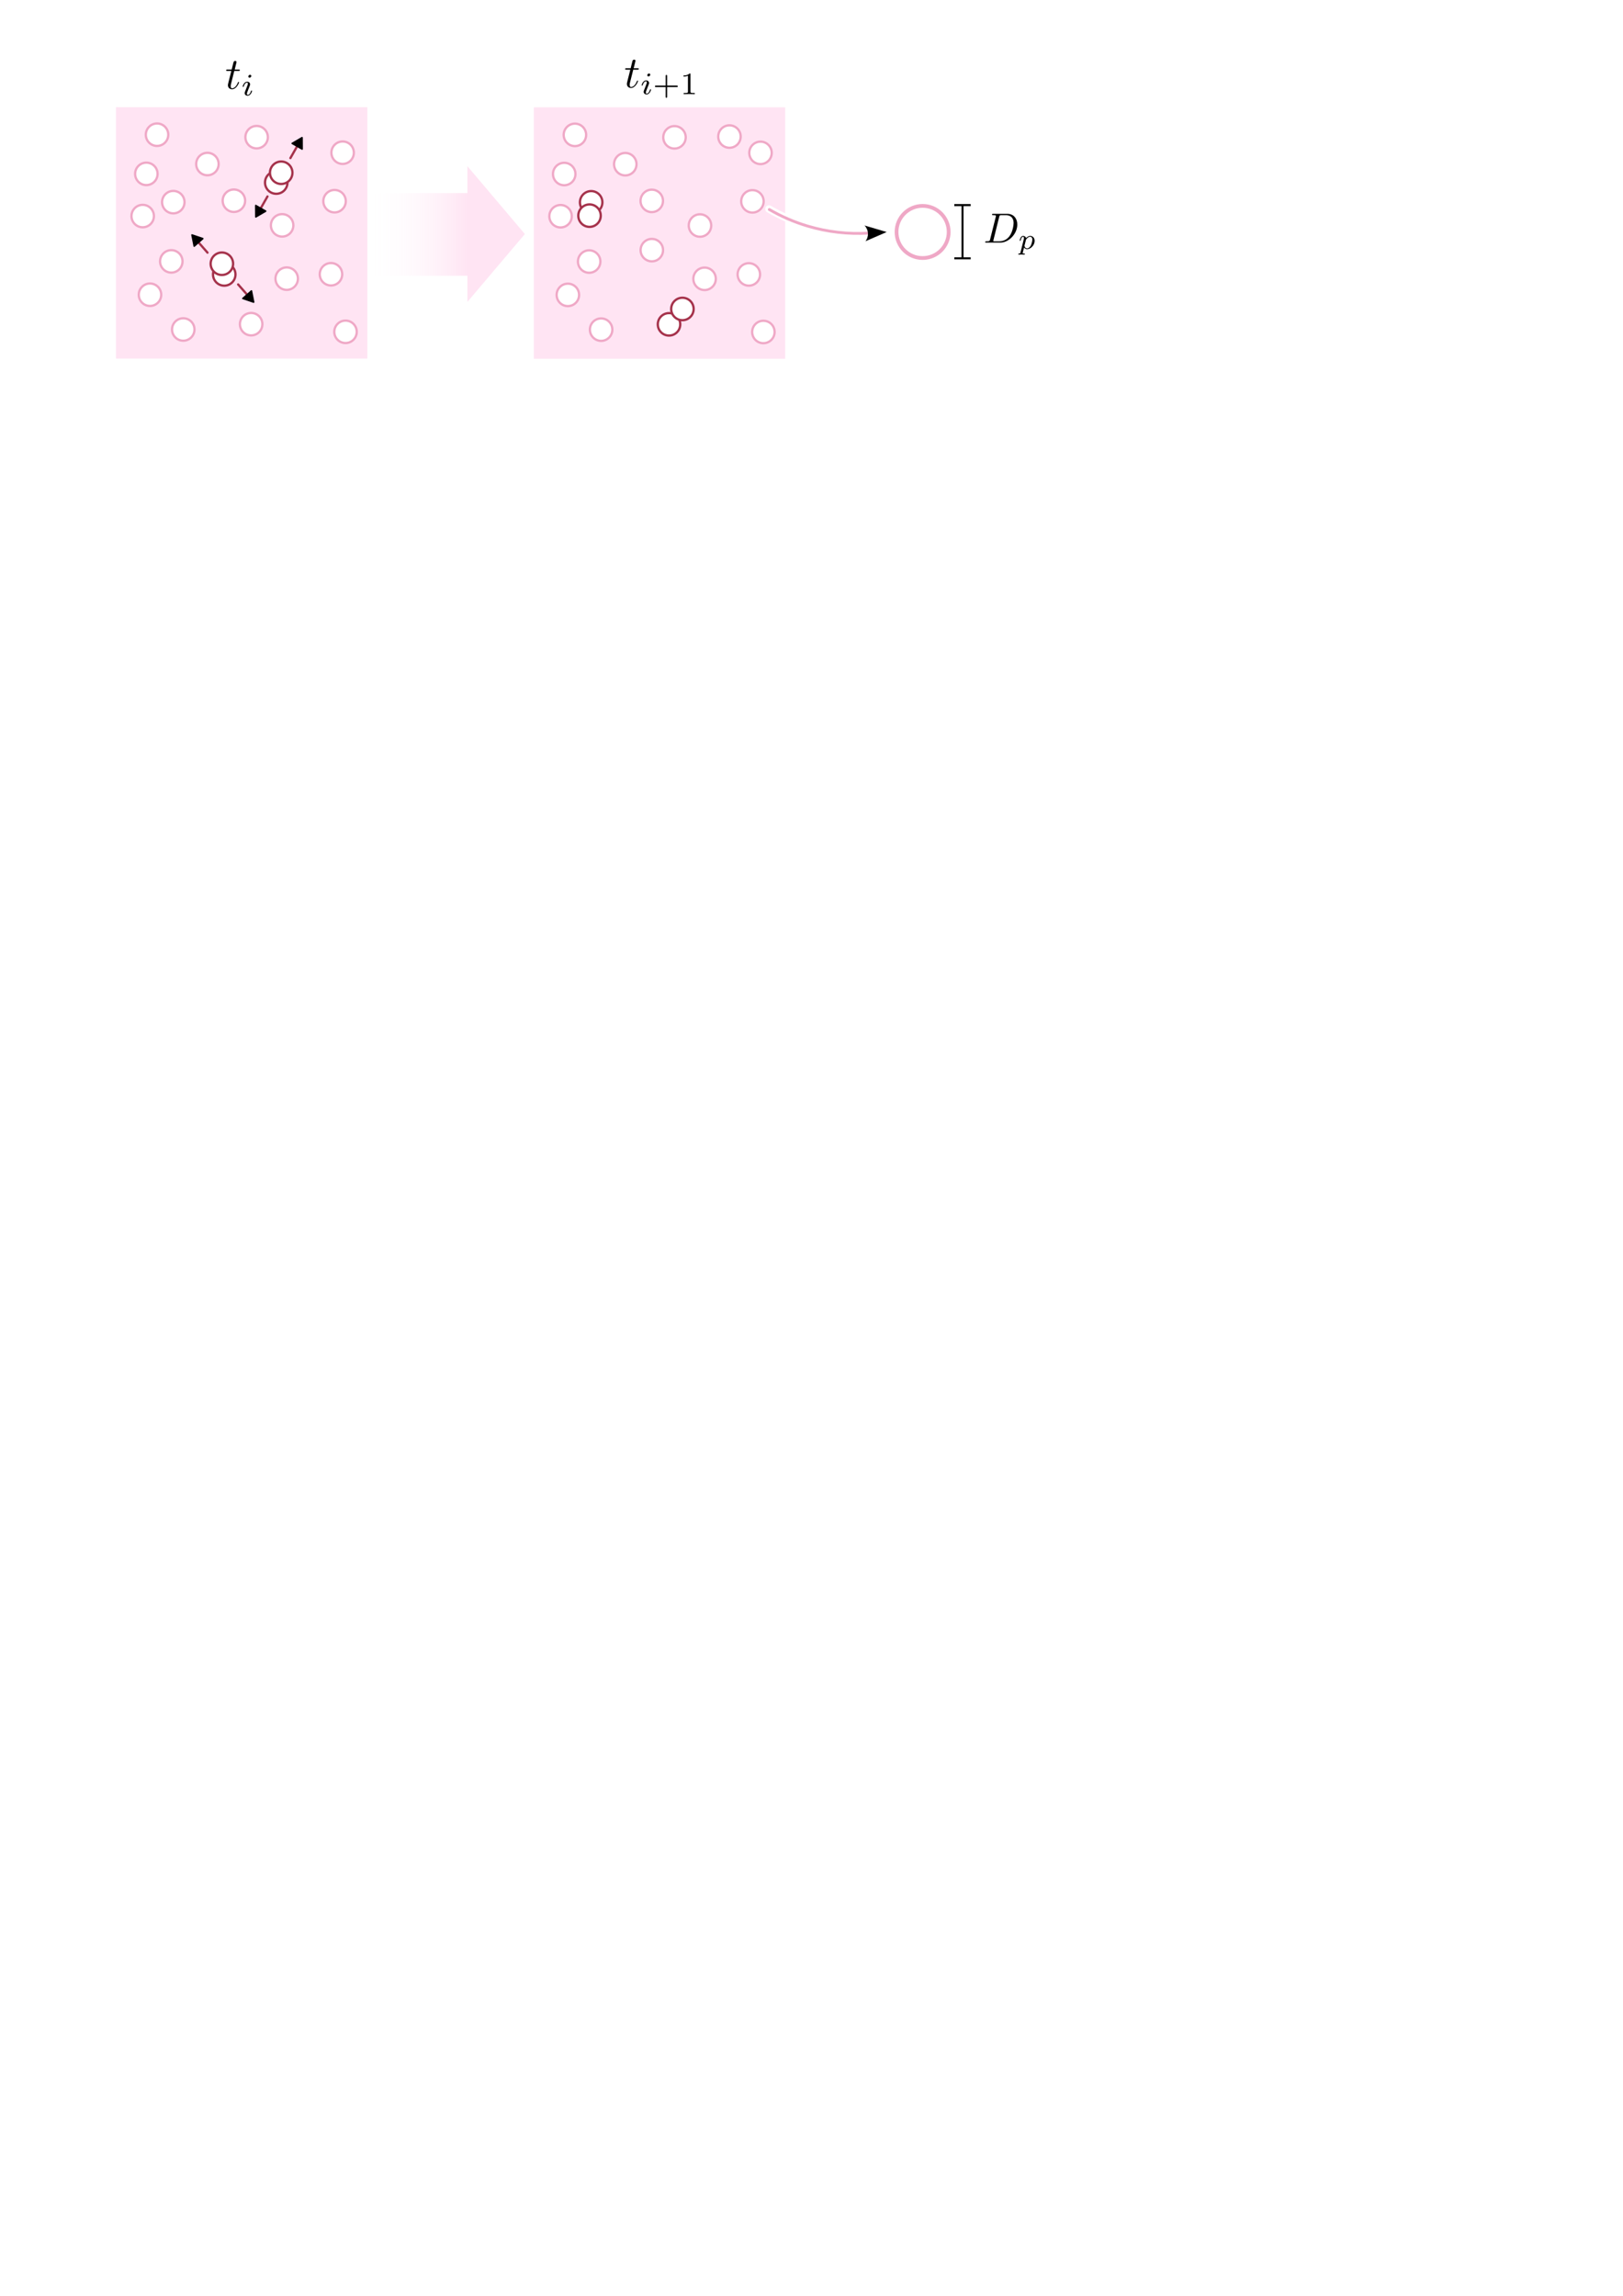 <?xml version="1.0" encoding="UTF-8" standalone="no"?>
<!-- Created with Inkscape (http://www.inkscape.org/) -->

<svg
   width="210mm"
   height="297mm"
   viewBox="0 0 210 297"
   version="1.1"
   id="svg1"
   inkscape:version="1.4 (1:1.4+202410161351+e7c3feb100)"
   sodipodi:docname="ROM.svg"
   xmlns:inkscape="http://www.inkscape.org/namespaces/inkscape"
   xmlns:sodipodi="http://sodipodi.sourceforge.net/DTD/sodipodi-0.dtd"
   xmlns:xlink="http://www.w3.org/1999/xlink"
   xmlns="http://www.w3.org/2000/svg"
   xmlns:svg="http://www.w3.org/2000/svg">
  <sodipodi:namedview
     id="namedview1"
     pagecolor="#ffffff"
     bordercolor="#666666"
     borderopacity="1.0"
     inkscape:showpageshadow="2"
     inkscape:pageopacity="0.0"
     inkscape:pagecheckerboard="0"
     inkscape:deskcolor="#d1d1d1"
     inkscape:document-units="mm"
     inkscape:zoom="1.3362951"
     inkscape:cx="398.86399"
     inkscape:cy="119.35986"
     inkscape:window-width="1846"
     inkscape:window-height="1016"
     inkscape:window-x="0"
     inkscape:window-y="0"
     inkscape:window-maximized="1"
     inkscape:current-layer="layer1" />
  <defs
     id="defs1">
    <marker
       style="overflow:visible"
       id="ConcaveTriangle"
       refX="0"
       refY="0"
       orient="auto-start-reverse"
       inkscape:stockid="Concave triangle arrow"
       markerWidth="1"
       markerHeight="1"
       viewBox="0 0 1 1"
       inkscape:isstock="true"
       inkscape:collect="always"
       preserveAspectRatio="xMidYMid">
      <path
         transform="scale(0.7)"
         d="M -2,-4 9,0 -2,4 c 2,-2.33 2,-5.66 0,-8 z"
         style="fill:context-stroke;fill-rule:evenodd;stroke:none"
         id="path3" />
    </marker>
    <inkscape:path-effect
       effect="spiro"
       id="path-effect2"
       is_visible="true"
       lpeversion="1" />
    <marker
       style="overflow:visible"
       id="Stop"
       refX="0"
       refY="0"
       orient="auto"
       inkscape:stockid="Stop"
       markerWidth="1"
       markerHeight="1"
       viewBox="0 0 1 1"
       inkscape:isstock="true"
       inkscape:collect="always"
       preserveAspectRatio="xMidYMid">
      <path
         style="fill:none;stroke:context-stroke;stroke-width:1"
         d="M 0,4 V -4"
         id="path23" />
    </marker>
    <linearGradient
       inkscape:collect="always"
       xlink:href="#linearGradient253002"
       id="linearGradient253004"
       x1="39.031"
       y1="66.113"
       x2="87.409"
       y2="66.113"
       gradientUnits="userSpaceOnUse"
       gradientTransform="matrix(0.272,0,0,0.465,-71.124,-0.392)" />
    <linearGradient
       inkscape:collect="always"
       id="linearGradient253002">
      <stop
         style="stop-color:#ffe4f3;stop-opacity:1;"
         offset="0"
         id="stop252998" />
      <stop
         style="stop-color:#ffffff;stop-opacity:0.002;"
         offset="1"
         id="stop253000" />
    </linearGradient>
    <marker
       style="overflow:visible"
       id="TriangleStart-8"
       refX="0"
       refY="0"
       orient="auto-start-reverse"
       inkscape:stockid="TriangleStart"
       markerWidth="5.324"
       markerHeight="6.155"
       viewBox="0 0 5.324 6.155"
       inkscape:isstock="true"
       inkscape:collect="always"
       preserveAspectRatio="xMidYMid">
      <path
         transform="scale(0.5)"
         style="fill:context-stroke;fill-rule:evenodd;stroke:context-stroke;stroke-width:1pt"
         d="M 5.77,0 -2.88,5 V -5 Z"
         id="path135-5" />
    </marker>
    <marker
       style="overflow:visible"
       id="TriangleStart-8-3"
       refX="0"
       refY="0"
       orient="auto-start-reverse"
       inkscape:stockid="TriangleStart"
       markerWidth="5.324"
       markerHeight="6.155"
       viewBox="0 0 5.324 6.155"
       inkscape:isstock="true"
       inkscape:collect="always"
       preserveAspectRatio="xMidYMid">
      <path
         transform="scale(0.5)"
         style="fill:context-stroke;fill-rule:evenodd;stroke:context-stroke;stroke-width:1pt"
         d="M 5.77,0 -2.88,5 V -5 Z"
         id="path135-5-8" />
    </marker>
    <marker
       style="overflow:visible"
       id="TriangleStart"
       refX="0"
       refY="0"
       orient="auto-start-reverse"
       inkscape:stockid="TriangleStart"
       markerWidth="5.324"
       markerHeight="6.155"
       viewBox="0 0 5.324 6.155"
       inkscape:isstock="true"
       inkscape:collect="always"
       preserveAspectRatio="xMidYMid">
      <path
         transform="scale(0.5)"
         style="fill:context-stroke;fill-rule:evenodd;stroke:context-stroke;stroke-width:1pt"
         d="M 5.77,0 -2.88,5 V -5 Z"
         id="path135" />
    </marker>
    <marker
       style="overflow:visible"
       id="TriangleStart-5"
       refX="0"
       refY="0"
       orient="auto-start-reverse"
       inkscape:stockid="TriangleStart"
       markerWidth="5.324"
       markerHeight="6.155"
       viewBox="0 0 5.324 6.155"
       inkscape:isstock="true"
       inkscape:collect="always"
       preserveAspectRatio="xMidYMid">
      <path
         transform="scale(0.5)"
         style="fill:context-stroke;fill-rule:evenodd;stroke:context-stroke;stroke-width:1pt"
         d="M 5.77,0 -2.88,5 V -5 Z"
         id="path135-9" />
    </marker>
    <g
       id="g4540">
      <symbol
         overflow="visible"
         id="symbol5148">
        <path
           style="stroke:none"
           d=""
           id="path55" />
      </symbol>
      <symbol
         overflow="visible"
         id="symbol2643">
        <path
           style="stroke:none"
           d="m 1.578,-0.781 c -0.094,0.391 -0.109,0.469 -0.906,0.469 -0.156,0 -0.266,0 -0.266,0.188 C 0.406,0 0.484,0 0.672,0 h 3.312 c 2.062,0 4.031,-2.109 4.031,-4.281 0,-1.406 -0.844,-2.531 -2.344,-2.531 h -3.344 c -0.188,0 -0.297,0 -0.297,0.188 0,0.125 0.078,0.125 0.281,0.125 0.125,0 0.312,0.016 0.422,0.016 0.172,0.031 0.219,0.047 0.219,0.172 0,0.031 0,0.062 -0.031,0.188 z M 3.734,-6.125 C 3.828,-6.469 3.844,-6.5 4.281,-6.5 h 1.062 c 0.969,0 1.797,0.531 1.797,1.844 0,0.484 -0.188,2.125 -1.047,3.219 -0.281,0.375 -1.062,1.125 -2.297,1.125 h -1.125 c -0.141,0 -0.156,0 -0.219,0 -0.094,-0.016 -0.125,-0.031 -0.125,-0.109 0,-0.031 0,-0.047 0.047,-0.219 z m 0,0"
           id="path5476" />
      </symbol>
      <symbol
         overflow="visible"
         id="symbol820">
        <path
           style="stroke:none"
           d=""
           id="path2854" />
      </symbol>
      <symbol
         overflow="visible"
         id="symbol3064">
        <path
           style="stroke:none"
           d="m 0.516,0.844 c -0.047,0.203 -0.062,0.25 -0.328,0.25 -0.094,0 -0.188,0 -0.188,0.156 0,0.078 0.062,0.109 0.094,0.109 0.172,0 0.406,-0.031 0.594,-0.031 0.234,0 0.5,0.031 0.734,0.031 0.062,0 0.141,-0.031 0.141,-0.156 0,-0.109 -0.094,-0.109 -0.188,-0.109 -0.156,0 -0.344,0 -0.344,-0.078 0,-0.031 0.062,-0.219 0.078,-0.312 0.094,-0.375 0.188,-0.75 0.266,-1.047 0.078,0.141 0.297,0.406 0.719,0.406 0.844,0 1.781,-0.938 1.781,-1.969 0,-0.812 -0.562,-1.172 -1.031,-1.172 -0.438,0 -0.812,0.297 -1,0.5 -0.109,-0.406 -0.5,-0.5 -0.719,-0.5 -0.266,0 -0.438,0.188 -0.547,0.375 -0.141,0.234 -0.25,0.656 -0.25,0.703 0,0.078 0.094,0.078 0.125,0.078 0.094,0 0.094,-0.016 0.141,-0.203 0.109,-0.406 0.25,-0.75 0.516,-0.75 0.188,0 0.234,0.156 0.234,0.344 0,0.078 -0.016,0.156 -0.031,0.203 z M 1.844,-2.234 C 2.25,-2.781 2.594,-2.875 2.812,-2.875 c 0.281,0 0.516,0.203 0.516,0.672 0,0.281 -0.156,1 -0.359,1.406 -0.188,0.344 -0.516,0.672 -0.875,0.672 -0.5,0 -0.625,-0.531 -0.625,-0.609 0,-0.031 0.016,-0.078 0.016,-0.109 z m 0,0"
           id="path2866" />
      </symbol>
    </g>
    <inkscape:path-effect
       effect="spiro"
       id="path-effect2-0"
       is_visible="true"
       lpeversion="1" />
  </defs>
  <g
     inkscape:label="Calque 1"
     inkscape:groupmode="layer"
     id="layer1">
    <rect
       style="fill:url(#linearGradient253004);fill-opacity:1;stroke:none;stroke-width:0.264;stroke-linecap:round;stroke-linejoin:round;stroke-dasharray:none"
       id="rect252973"
       width="13.166"
       height="10.697"
       x="-60.502"
       y="24.978"
       transform="scale(-1,1)" />
    <path
       style="fill:#ffe4f3;stroke:none;stroke-width:0.326;stroke-linecap:round;stroke-linejoin:round;stroke-dasharray:none"
       d="m 60.476,39.058 7.438,-8.781 -7.438,-8.781"
       id="path253342"
       sodipodi:nodetypes="ccc" />
    <rect
       style="fill:#ffe4f3;fill-opacity:1;stroke:none;stroke-width:0.245;stroke-linecap:round;stroke-linejoin:round;stroke-dasharray:none;stroke-dashoffset:0;stroke-opacity:1"
       id="rect7836"
       width="32.527"
       height="32.527"
       x="15.005"
       y="13.868" />
    <circle
       style="fill:#ffffff;fill-opacity:1;stroke:#efa8c6;stroke-width:0.296;stroke-linecap:round;stroke-dasharray:none;stroke-opacity:1"
       id="path8"
       cx="18.935"
       cy="22.492"
       r="1.453" />
    <circle
       style="fill:#ffffff;fill-opacity:1;stroke:#efa8c6;stroke-width:0.296;stroke-linecap:round;stroke-dasharray:none;stroke-opacity:1"
       id="path8-6"
       cx="22.423"
       cy="26.151"
       r="1.453" />
    <circle
       style="fill:#ffffff;fill-opacity:1;stroke:#a5324b;stroke-width:0.296;stroke-linecap:round;stroke-dasharray:none;stroke-opacity:1"
       id="path8-3"
       cx="35.744"
       cy="23.617"
       r="1.453" />
    <circle
       style="fill:#ffffff;fill-opacity:1;stroke:#efa8c6;stroke-width:0.296;stroke-linecap:round;stroke-dasharray:none;stroke-opacity:1"
       id="path8-7"
       cx="26.837"
       cy="21.221"
       r="1.453" />
    <circle
       style="fill:#ffffff;fill-opacity:1;stroke:#efa8c6;stroke-width:0.296;stroke-linecap:round;stroke-dasharray:none;stroke-opacity:1"
       id="path8-7-0-0"
       cx="19.407"
       cy="38.128"
       r="1.453" />
    <circle
       style="fill:#ffffff;fill-opacity:1;stroke:#efa8c6;stroke-width:0.296;stroke-linecap:round;stroke-dasharray:none;stroke-opacity:1"
       id="path8-7-0-0-0-56"
       cx="33.204"
       cy="17.745"
       r="1.453" />
    <circle
       style="fill:#ffffff;fill-opacity:1;stroke:#efa8c6;stroke-width:0.296;stroke-linecap:round;stroke-dasharray:none;stroke-opacity:1"
       id="path8-7-0-0-0-4"
       cx="23.711"
       cy="42.624"
       r="1.453" />
    <circle
       style="fill:#ffffff;fill-opacity:1;stroke:#efa8c6;stroke-width:0.296;stroke-linecap:round;stroke-dasharray:none;stroke-opacity:1"
       id="path8-7-0-0-0-0"
       cx="18.463"
       cy="27.951"
       r="1.453" />
    <circle
       style="fill:#ffffff;fill-opacity:1;stroke:#efa8c6;stroke-width:0.296;stroke-linecap:round;stroke-dasharray:none;stroke-opacity:1"
       id="path8-7-0-0-0-8"
       cx="37.097"
       cy="36.047"
       r="1.453" />
    <circle
       style="fill:#ffffff;fill-opacity:1;stroke:#efa8c6;stroke-width:0.296;stroke-linecap:round;stroke-dasharray:none;stroke-opacity:1"
       id="path8-7-0-0-0-1"
       cx="43.288"
       cy="26.027"
       r="1.453" />
    <circle
       style="fill:#ffffff;fill-opacity:1;stroke:#efa8c6;stroke-width:0.296;stroke-linecap:round;stroke-dasharray:none;stroke-opacity:1"
       id="path8-7-0-0-0-06"
       cx="44.706"
       cy="42.926"
       r="1.453" />
    <circle
       style="fill:#ffffff;fill-opacity:1;stroke:#efa8c6;stroke-width:0.296;stroke-linecap:round;stroke-dasharray:none;stroke-opacity:1"
       id="path8-7-0-0-0-6"
       cx="32.496"
       cy="41.938"
       r="1.453" />
    <circle
       style="fill:#ffffff;fill-opacity:1;stroke:#a5324b;stroke-width:0.296;stroke-linecap:round;stroke-dasharray:none;stroke-opacity:1"
       id="path8-7-0-0-0-50"
       cx="29.015"
       cy="35.504"
       r="1.453" />
    <circle
       style="fill:#ffffff;fill-opacity:1;stroke:#efa8c6;stroke-width:0.296;stroke-linecap:round;stroke-dasharray:none;stroke-opacity:1"
       id="path8-7-0-0-0-2"
       cx="22.164"
       cy="33.814"
       r="1.453" />
    <circle
       style="fill:#ffffff;fill-opacity:1;stroke:#efa8c6;stroke-width:0.296;stroke-linecap:round;stroke-dasharray:none;stroke-opacity:1"
       id="path8-7-0-0-0-61"
       cx="36.504"
       cy="29.154"
       r="1.453" />
    <circle
       style="fill:#ffffff;fill-opacity:1;stroke:#efa8c6;stroke-width:0.296;stroke-linecap:round;stroke-linejoin:round;stroke-dasharray:none;stroke-opacity:1"
       id="path8-7-0-0-0-7"
       cx="44.333"
       cy="19.754"
       r="1.453" />
    <circle
       style="fill:#ffffff;fill-opacity:1;stroke:#efa8c6;stroke-width:0.296;stroke-linecap:round;stroke-dasharray:none;stroke-opacity:1"
       id="path8-7-0-0-0-59"
       cx="20.32"
       cy="17.427"
       r="1.453" />
    <circle
       style="fill:#ffffff;fill-opacity:1;stroke:#efa8c6;stroke-width:0.296;stroke-linecap:round;stroke-dasharray:none;stroke-opacity:1"
       id="path8-7-0-0-0-73"
       cx="42.825"
       cy="35.48"
       r="1.453" />
    <circle
       style="fill:#ffffff;fill-opacity:1;stroke:#efa8c6;stroke-width:0.296;stroke-linecap:round;stroke-dasharray:none;stroke-opacity:1"
       id="path8-7-0-0-0-3"
       cx="30.264"
       cy="25.966"
       r="1.453" />
    <circle
       style="fill:#ffffff;fill-opacity:1;stroke:#a5324b;stroke-width:0.296;stroke-linecap:round;stroke-dasharray:none;stroke-opacity:1"
       id="path8-7-0-0-0-08"
       cx="36.384"
       cy="22.348"
       r="1.453" />
    <circle
       style="fill:#ffffff;fill-opacity:1;stroke:#a5324b;stroke-width:0.296;stroke-linecap:round;stroke-dasharray:none;stroke-opacity:1"
       id="path8-7-0-0-0-96"
       cx="28.709"
       cy="34.119"
       r="1.453" />
    <path
       style="fill:#ffe4f3;fill-opacity:0.095;stroke:#a5324b;stroke-width:0.296;stroke-linecap:round;stroke-linejoin:round;stroke-dasharray:none;marker-end:url(#TriangleStart-8)"
       d="m 37.575,20.452 1.085,-1.904"
       id="path8873-3" />
    <path
       style="fill:#ffe4f3;fill-opacity:0.095;stroke:#a5324b;stroke-width:0.296;stroke-linecap:round;stroke-linejoin:round;stroke-dasharray:none;marker-end:url(#TriangleStart-8-3)"
       d="m 34.608,25.416 -1.085,1.904"
       id="path8873-3-3" />
    <path
       style="fill:#ffe4f3;fill-opacity:0.095;stroke:#a5324b;stroke-width:0.296;stroke-linecap:round;stroke-linejoin:round;stroke-dasharray:none;marker-end:url(#TriangleStart)"
       d="m 26.849,32.684 -1.445,-1.647"
       id="path8873" />
    <path
       style="fill:#ffe4f3;fill-opacity:0.095;stroke:#a5324b;stroke-width:0.296;stroke-linecap:round;stroke-linejoin:round;stroke-dasharray:none;marker-end:url(#TriangleStart-5)"
       d="m 30.813,36.797 1.445,1.647"
       id="path8873-7" />
    <rect
       style="fill:#ffe4f3;fill-opacity:1;stroke:none;stroke-width:0.245;stroke-linecap:round;stroke-linejoin:round;stroke-dasharray:none;stroke-dashoffset:0;stroke-opacity:1"
       id="rect7836-9"
       width="32.527"
       height="32.527"
       x="69.073"
       y="13.889" />
    <path
       style="fill:none;stroke:#ffffff;stroke-width:0.965;stroke-linecap:round;stroke-linejoin:miter;stroke-dasharray:none;stroke-opacity:1"
       d="m 99.728,26.911 c 1.566,0.91 3.239,1.633 4.975,2.148 2.558,0.76 5.251,1.068 7.915,0.905"
       id="path2-4"
       inkscape:path-effect="#path-effect2-0"
       inkscape:original-d="m 99.727564,26.910612 c 2.675986,1.01763 2.299086,1.130698 4.975076,2.148325 2.67598,1.01763 2.63829,0.565352 7.91488,0.904561"
       transform="translate(-0.229,0.133)"
       sodipodi:nodetypes="csc" />
    <circle
       style="fill:#ffffff;fill-opacity:1;stroke:#efa8c6;stroke-width:0.296;stroke-linecap:round;stroke-dasharray:none;stroke-opacity:1"
       id="path8-4"
       cx="73.003"
       cy="22.513"
       r="1.453" />
    <circle
       style="fill:#ffffff;fill-opacity:1;stroke:#a5324b;stroke-width:0.296;stroke-linecap:round;stroke-dasharray:none;stroke-opacity:1"
       id="path8-6-9"
       cx="76.491"
       cy="26.172"
       r="1.453" />
    <circle
       style="fill:#ffffff;fill-opacity:1;stroke:#efa8c6;stroke-width:0.296;stroke-linecap:round;stroke-dasharray:none;stroke-opacity:1"
       id="path8-3-0"
       cx="84.34"
       cy="32.359"
       r="1.453" />
    <circle
       style="fill:#ffffff;fill-opacity:1;stroke:#efa8c6;stroke-width:0.296;stroke-linecap:round;stroke-dasharray:none;stroke-opacity:1"
       id="path8-7-9"
       cx="80.905"
       cy="21.242"
       r="1.453" />
    <circle
       style="fill:#ffffff;fill-opacity:1;stroke:#efa8c6;stroke-width:0.296;stroke-linecap:round;stroke-dasharray:none;stroke-opacity:1"
       id="path8-7-0-0-1"
       cx="73.475"
       cy="38.149"
       r="1.453" />
    <circle
       style="fill:#ffffff;fill-opacity:1;stroke:#efa8c6;stroke-width:0.296;stroke-linecap:round;stroke-dasharray:none;stroke-opacity:1"
       id="path8-7-0-0-0-56-7"
       cx="87.272"
       cy="17.766"
       r="1.453" />
    <circle
       style="fill:#ffffff;fill-opacity:1;stroke:#efa8c6;stroke-width:0.296;stroke-linecap:round;stroke-dasharray:none;stroke-opacity:1"
       id="path8-7-0-0-0-4-7"
       cx="77.779"
       cy="42.645"
       r="1.453" />
    <circle
       style="fill:#ffffff;fill-opacity:1;stroke:#efa8c6;stroke-width:0.296;stroke-linecap:round;stroke-dasharray:none;stroke-opacity:1"
       id="path8-7-0-0-0-0-1"
       cx="72.531"
       cy="27.973"
       r="1.453" />
    <circle
       style="fill:#ffffff;fill-opacity:1;stroke:#efa8c6;stroke-width:0.296;stroke-linecap:round;stroke-dasharray:none;stroke-opacity:1"
       id="path8-7-0-0-0-8-1"
       cx="91.165"
       cy="36.068"
       r="1.453" />
    <circle
       style="fill:#ffffff;fill-opacity:1;stroke:#efa8c6;stroke-width:0.296;stroke-linecap:round;stroke-dasharray:none;stroke-opacity:1"
       id="path8-7-0-0-0-1-5"
       cx="97.356"
       cy="26.048"
       r="1.453" />
    <circle
       style="fill:#ffffff;fill-opacity:1;stroke:#efa8c6;stroke-width:0.486;stroke-linecap:round;stroke-dasharray:none;stroke-opacity:1"
       id="path8-7-0-0-0-1-5-9"
       cx="119.377"
       cy="30.008"
       r="3.373" />
    <circle
       style="fill:#ffffff;fill-opacity:1;stroke:#efa8c6;stroke-width:0.296;stroke-linecap:round;stroke-dasharray:none;stroke-opacity:1"
       id="path8-7-0-0-0-06-9"
       cx="98.774"
       cy="42.947"
       r="1.453" />
    <circle
       style="fill:#ffffff;fill-opacity:1;stroke:#a5324b;stroke-width:0.296;stroke-linecap:round;stroke-dasharray:none;stroke-opacity:1"
       id="path8-7-0-0-0-6-7"
       cx="86.564"
       cy="41.959"
       r="1.453" />
    <circle
       style="fill:#ffffff;fill-opacity:1;stroke:#a5324b;stroke-width:0.296;stroke-linecap:round;stroke-dasharray:none;stroke-opacity:1"
       id="path8-7-0-0-0-50-7"
       cx="88.298"
       cy="39.971"
       r="1.453" />
    <circle
       style="fill:#ffffff;fill-opacity:1;stroke:#efa8c6;stroke-width:0.296;stroke-linecap:round;stroke-dasharray:none;stroke-opacity:1"
       id="path8-7-0-0-0-2-6"
       cx="76.232"
       cy="33.835"
       r="1.453" />
    <circle
       style="fill:#ffffff;fill-opacity:1;stroke:#efa8c6;stroke-width:0.296;stroke-linecap:round;stroke-dasharray:none;stroke-opacity:1"
       id="path8-7-0-0-0-61-7"
       cx="90.571"
       cy="29.175"
       r="1.453" />
    <circle
       style="fill:#ffffff;fill-opacity:1;stroke:#efa8c6;stroke-width:0.296;stroke-linecap:round;stroke-linejoin:round;stroke-dasharray:none;stroke-opacity:1"
       id="path8-7-0-0-0-7-3"
       cx="98.401"
       cy="19.775"
       r="1.453" />
    <circle
       style="fill:#ffffff;fill-opacity:1;stroke:#efa8c6;stroke-width:0.296;stroke-linecap:round;stroke-dasharray:none;stroke-opacity:1"
       id="path8-7-0-0-0-59-6"
       cx="74.388"
       cy="17.448"
       r="1.453" />
    <circle
       style="fill:#ffffff;fill-opacity:1;stroke:#efa8c6;stroke-width:0.296;stroke-linecap:round;stroke-dasharray:none;stroke-opacity:1"
       id="path8-7-0-0-0-73-5"
       cx="96.893"
       cy="35.501"
       r="1.453" />
    <circle
       style="fill:#ffffff;fill-opacity:1;stroke:#efa8c6;stroke-width:0.296;stroke-linecap:round;stroke-dasharray:none;stroke-opacity:1"
       id="path8-7-0-0-0-3-6"
       cx="84.332"
       cy="25.987"
       r="1.453" />
    <circle
       style="fill:#ffffff;fill-opacity:1;stroke:#efa8c6;stroke-width:0.296;stroke-linecap:round;stroke-dasharray:none;stroke-opacity:1"
       id="path8-7-0-0-0-08-3"
       cx="94.385"
       cy="17.666"
       r="1.453" />
    <circle
       style="fill:#ffffff;fill-opacity:1;stroke:#a5324b;stroke-width:0.296;stroke-linecap:round;stroke-dasharray:none;stroke-opacity:1"
       id="path8-7-0-0-0-96-9"
       cx="76.279"
       cy="27.898"
       r="1.453" />
    <g
       inkscape:label=""
       transform="matrix(1.637,0,0,1.637,29.264,7.879)"
       id="g14">
      <g
         id="surface2-1-1-1"
         transform="matrix(0.353,0,0,0.353,-0.786,-0.665)">
        <g
           style="fill:#000000;fill-opacity:1"
           id="g5-1">
          <g
             id="use4"
             transform="translate(1.993,8.12)">
            <path
               style="stroke:none"
               d="m 2.047,-3.984 h 0.938 c 0.203,0 0.312,0 0.312,-0.203 0,-0.109 -0.109,-0.109 -0.281,-0.109 h -0.875 C 2.5,-5.719 2.547,-5.906 2.547,-5.969 c 0,-0.172 -0.125,-0.266 -0.297,-0.266 -0.031,0 -0.312,0 -0.391,0.359 L 1.469,-4.297 h -0.938 c -0.203,0 -0.297,0 -0.297,0.188 0,0.125 0.078,0.125 0.281,0.125 h 0.875 C 0.672,-1.156 0.625,-0.984 0.625,-0.812 0.625,-0.266 1,0.109 1.547,0.109 2.562,0.109 3.125,-1.344 3.125,-1.422 3.125,-1.531 3.047,-1.531 3.016,-1.531 2.922,-1.531 2.906,-1.5 2.859,-1.391 2.438,-0.344 1.906,-0.109 1.562,-0.109 c -0.203,0 -0.312,-0.125 -0.312,-0.453 0,-0.25 0.031,-0.312 0.062,-0.484 z m 0,0"
               id="path6-1" />
          </g>
        </g>
        <g
           style="fill:#000000;fill-opacity:1"
           id="g6">
          <g
             id="use5"
             transform="translate(5.59,9.614)">
            <path
               style="stroke:none"
               d="m 2.266,-4.359 c 0,-0.109 -0.094,-0.266 -0.281,-0.266 -0.188,0 -0.391,0.188 -0.391,0.391 0,0.109 0.078,0.266 0.281,0.266 0.188,0 0.391,-0.203 0.391,-0.391 z M 0.844,-0.812 c -0.031,0.094 -0.062,0.172 -0.062,0.297 0,0.328 0.266,0.578 0.656,0.578 0.688,0 1,-0.953 1,-1.062 0,-0.094 -0.094,-0.094 -0.109,-0.094 -0.094,0 -0.109,0.047 -0.141,0.125 -0.156,0.562 -0.453,0.844 -0.734,0.844 -0.141,0 -0.172,-0.094 -0.172,-0.25 0,-0.156 0.047,-0.281 0.109,-0.438 C 1.469,-1 1.547,-1.188 1.609,-1.375 1.672,-1.547 1.938,-2.172 1.953,-2.266 1.984,-2.328 2,-2.406 2,-2.484 2,-2.812 1.719,-3.078 1.344,-3.078 0.641,-3.078 0.328,-2.125 0.328,-2 c 0,0.078 0.094,0.078 0.125,0.078 0.094,0 0.094,-0.031 0.125,-0.109 C 0.75,-2.625 1.062,-2.875 1.312,-2.875 c 0.109,0 0.172,0.047 0.172,0.234 0,0.172 -0.031,0.266 -0.203,0.703 z m 0,0"
               id="path7-1" />
          </g>
        </g>
      </g>
    </g>
    <g
       inkscape:label=""
       transform="matrix(1.637,0,0,1.637,80.887,7.712)"
       id="g15">
      <g
         id="surface2-1-1-1-1"
         transform="matrix(0.353,0,0,0.353,-0.786,-0.665)">
        <g
           style="fill:#000000;fill-opacity:1"
           id="g8-1">
          <g
             id="use7"
             transform="translate(1.993,8.12)">
            <path
               style="stroke:none"
               d="m 2.047,-3.984 h 0.938 c 0.203,0 0.312,0 0.312,-0.203 0,-0.109 -0.109,-0.109 -0.281,-0.109 h -0.875 C 2.5,-5.719 2.547,-5.906 2.547,-5.969 c 0,-0.172 -0.125,-0.266 -0.297,-0.266 -0.031,0 -0.312,0 -0.391,0.359 L 1.469,-4.297 h -0.938 c -0.203,0 -0.297,0 -0.297,0.188 0,0.125 0.078,0.125 0.281,0.125 h 0.875 C 0.672,-1.156 0.625,-0.984 0.625,-0.812 0.625,-0.266 1,0.109 1.547,0.109 2.562,0.109 3.125,-1.344 3.125,-1.422 3.125,-1.531 3.047,-1.531 3.016,-1.531 2.922,-1.531 2.906,-1.5 2.859,-1.391 2.438,-0.344 1.906,-0.109 1.562,-0.109 c -0.203,0 -0.312,-0.125 -0.312,-0.453 0,-0.25 0.031,-0.312 0.062,-0.484 z m 0,0"
               id="path10" />
          </g>
        </g>
        <g
           style="fill:#000000;fill-opacity:1"
           id="g9-1">
          <g
             id="use8-1-1"
             transform="translate(5.59,9.614)">
            <path
               style="stroke:none"
               d="m 2.266,-4.359 c 0,-0.109 -0.094,-0.266 -0.281,-0.266 -0.188,0 -0.391,0.188 -0.391,0.391 0,0.109 0.078,0.266 0.281,0.266 0.188,0 0.391,-0.203 0.391,-0.391 z M 0.844,-0.812 c -0.031,0.094 -0.062,0.172 -0.062,0.297 0,0.328 0.266,0.578 0.656,0.578 0.688,0 1,-0.953 1,-1.062 0,-0.094 -0.094,-0.094 -0.109,-0.094 -0.094,0 -0.109,0.047 -0.141,0.125 -0.156,0.562 -0.453,0.844 -0.734,0.844 -0.141,0 -0.172,-0.094 -0.172,-0.25 0,-0.156 0.047,-0.281 0.109,-0.438 C 1.469,-1 1.547,-1.188 1.609,-1.375 1.672,-1.547 1.938,-2.172 1.953,-2.266 1.984,-2.328 2,-2.406 2,-2.484 2,-2.812 1.719,-3.078 1.344,-3.078 0.641,-3.078 0.328,-2.125 0.328,-2 c 0,0.078 0.094,0.078 0.125,0.078 0.094,0 0.094,-0.031 0.125,-0.109 C 0.75,-2.625 1.062,-2.875 1.312,-2.875 c 0.109,0 0.172,0.047 0.172,0.234 0,0.172 -0.031,0.266 -0.203,0.703 z m 0,0"
               id="path11" />
          </g>
        </g>
        <g
           style="fill:#000000;fill-opacity:1"
           id="g10-1-1">
          <g
             id="use9-1-1"
             transform="translate(8.409,9.614)">
            <path
               style="stroke:none"
               d="m 3.219,-1.578 h 2.141 c 0.094,0 0.25,0 0.25,-0.156 0,-0.188 -0.156,-0.188 -0.25,-0.188 H 3.219 V -4.062 c 0,-0.078 0,-0.25 -0.156,-0.25 -0.172,0 -0.172,0.156 -0.172,0.25 v 2.141 H 0.75 c -0.094,0 -0.266,0 -0.266,0.172 0,0.172 0.156,0.172 0.266,0.172 H 2.891 V 0.562 c 0,0.094 0,0.266 0.156,0.266 0.172,0 0.172,-0.172 0.172,-0.266 z m 0,0"
               id="path12-1-1" />
          </g>
          <g
             id="use10-1-1"
             transform="translate(14.525,9.614)">
            <path
               style="stroke:none"
               d="m 2.328,-4.438 c 0,-0.188 0,-0.188 -0.203,-0.188 -0.453,0.438 -1.078,0.438 -1.359,0.438 v 0.25 c 0.156,0 0.625,0 1,-0.188 v 3.547 c 0,0.234 0,0.328 -0.688,0.328 H 0.812 V 0 c 0.125,0 0.984,-0.031 1.234,-0.031 0.219,0 1.094,0.031 1.25,0.031 V -0.25 H 3.031 c -0.703,0 -0.703,-0.094 -0.703,-0.328 z m 0,0"
               id="path13-1-1" />
          </g>
        </g>
      </g>
    </g>
    <path
       style="fill:none;stroke:#000000;stroke-width:0.265px;stroke-linecap:butt;stroke-linejoin:miter;stroke-opacity:1;marker-start:url(#Stop);marker-end:url(#Stop)"
       d="m 124.539,26.533 v 6.885"
       id="path1" />
    <g
       inkscape:label=""
       transform="matrix(1.547,0,0,1.547,127.472,27.664)"
       id="g1">
      <g
         id="surface2"
         transform="matrix(0.353,0,0,0.353,-0.846,-0.701)">
        <g
           style="fill:#000000;fill-opacity:1"
           id="g5">
          <g
             id="use4-1"
             transform="translate(1.993,8.8)">
            <path
               style="stroke:none"
               d="m 1.578,-0.781 c -0.094,0.391 -0.109,0.469 -0.906,0.469 -0.156,0 -0.266,0 -0.266,0.188 C 0.406,0 0.484,0 0.672,0 h 3.312 c 2.062,0 4.031,-2.109 4.031,-4.281 0,-1.406 -0.844,-2.531 -2.344,-2.531 h -3.344 c -0.188,0 -0.297,0 -0.297,0.188 0,0.125 0.078,0.125 0.281,0.125 0.125,0 0.312,0.016 0.422,0.016 0.172,0.031 0.219,0.047 0.219,0.172 0,0.031 0,0.062 -0.031,0.188 z M 3.734,-6.125 C 3.828,-6.469 3.844,-6.5 4.281,-6.5 h 1.062 c 0.969,0 1.797,0.531 1.797,1.844 0,0.484 -0.188,2.125 -1.047,3.219 -0.281,0.375 -1.062,1.125 -2.297,1.125 h -1.125 c -0.141,0 -0.156,0 -0.219,0 -0.094,-0.016 -0.125,-0.031 -0.125,-0.109 0,-0.031 0,-0.047 0.047,-0.219 z m 0,0"
               id="path6" />
          </g>
        </g>
        <g
           style="fill:#000000;fill-opacity:1"
           id="g6-1">
          <g
             id="use5-1"
             transform="translate(10.241,10.294)">
            <path
               style="stroke:none"
               d="m 0.516,0.844 c -0.047,0.203 -0.062,0.25 -0.328,0.25 -0.094,0 -0.188,0 -0.188,0.156 0,0.078 0.062,0.109 0.094,0.109 0.172,0 0.406,-0.031 0.594,-0.031 0.234,0 0.5,0.031 0.734,0.031 0.062,0 0.141,-0.031 0.141,-0.156 0,-0.109 -0.094,-0.109 -0.188,-0.109 -0.156,0 -0.344,0 -0.344,-0.078 0,-0.031 0.062,-0.219 0.078,-0.312 0.094,-0.375 0.188,-0.75 0.266,-1.047 0.078,0.141 0.297,0.406 0.719,0.406 0.844,0 1.781,-0.938 1.781,-1.969 0,-0.812 -0.562,-1.172 -1.031,-1.172 -0.438,0 -0.812,0.297 -1,0.5 -0.109,-0.406 -0.5,-0.5 -0.719,-0.5 -0.266,0 -0.438,0.188 -0.547,0.375 -0.141,0.234 -0.25,0.656 -0.25,0.703 0,0.078 0.094,0.078 0.125,0.078 0.094,0 0.094,-0.016 0.141,-0.203 0.109,-0.406 0.25,-0.75 0.516,-0.75 0.188,0 0.234,0.156 0.234,0.344 0,0.078 -0.016,0.156 -0.031,0.203 z M 1.844,-2.234 C 2.25,-2.781 2.594,-2.875 2.812,-2.875 c 0.281,0 0.516,0.203 0.516,0.672 0,0.281 -0.156,1 -0.359,1.406 -0.188,0.344 -0.516,0.672 -0.875,0.672 -0.5,0 -0.625,-0.531 -0.625,-0.609 0,-0.031 0.016,-0.078 0.016,-0.109 z m 0,0"
               id="path7" />
          </g>
        </g>
      </g>
    </g>
    <path
       style="fill:none;stroke:#efa8c6;stroke-width:0.365;stroke-linecap:round;stroke-linejoin:miter;stroke-dasharray:none;stroke-opacity:1;marker-end:url(#ConcaveTriangle)"
       d="m 99.728,26.911 c 1.566,0.91 3.239,1.633 4.975,2.148 2.558,0.76 5.251,1.068 7.915,0.905"
       id="path2"
       inkscape:path-effect="#path-effect2"
       inkscape:original-d="m 99.727564,26.910612 c 2.675986,1.01763 2.299086,1.130698 4.975076,2.148325 2.67598,1.01763 2.63829,0.565352 7.91488,0.904561"
       transform="translate(-0.186,0.194)"
       sodipodi:nodetypes="csc" />
  </g>
</svg>
